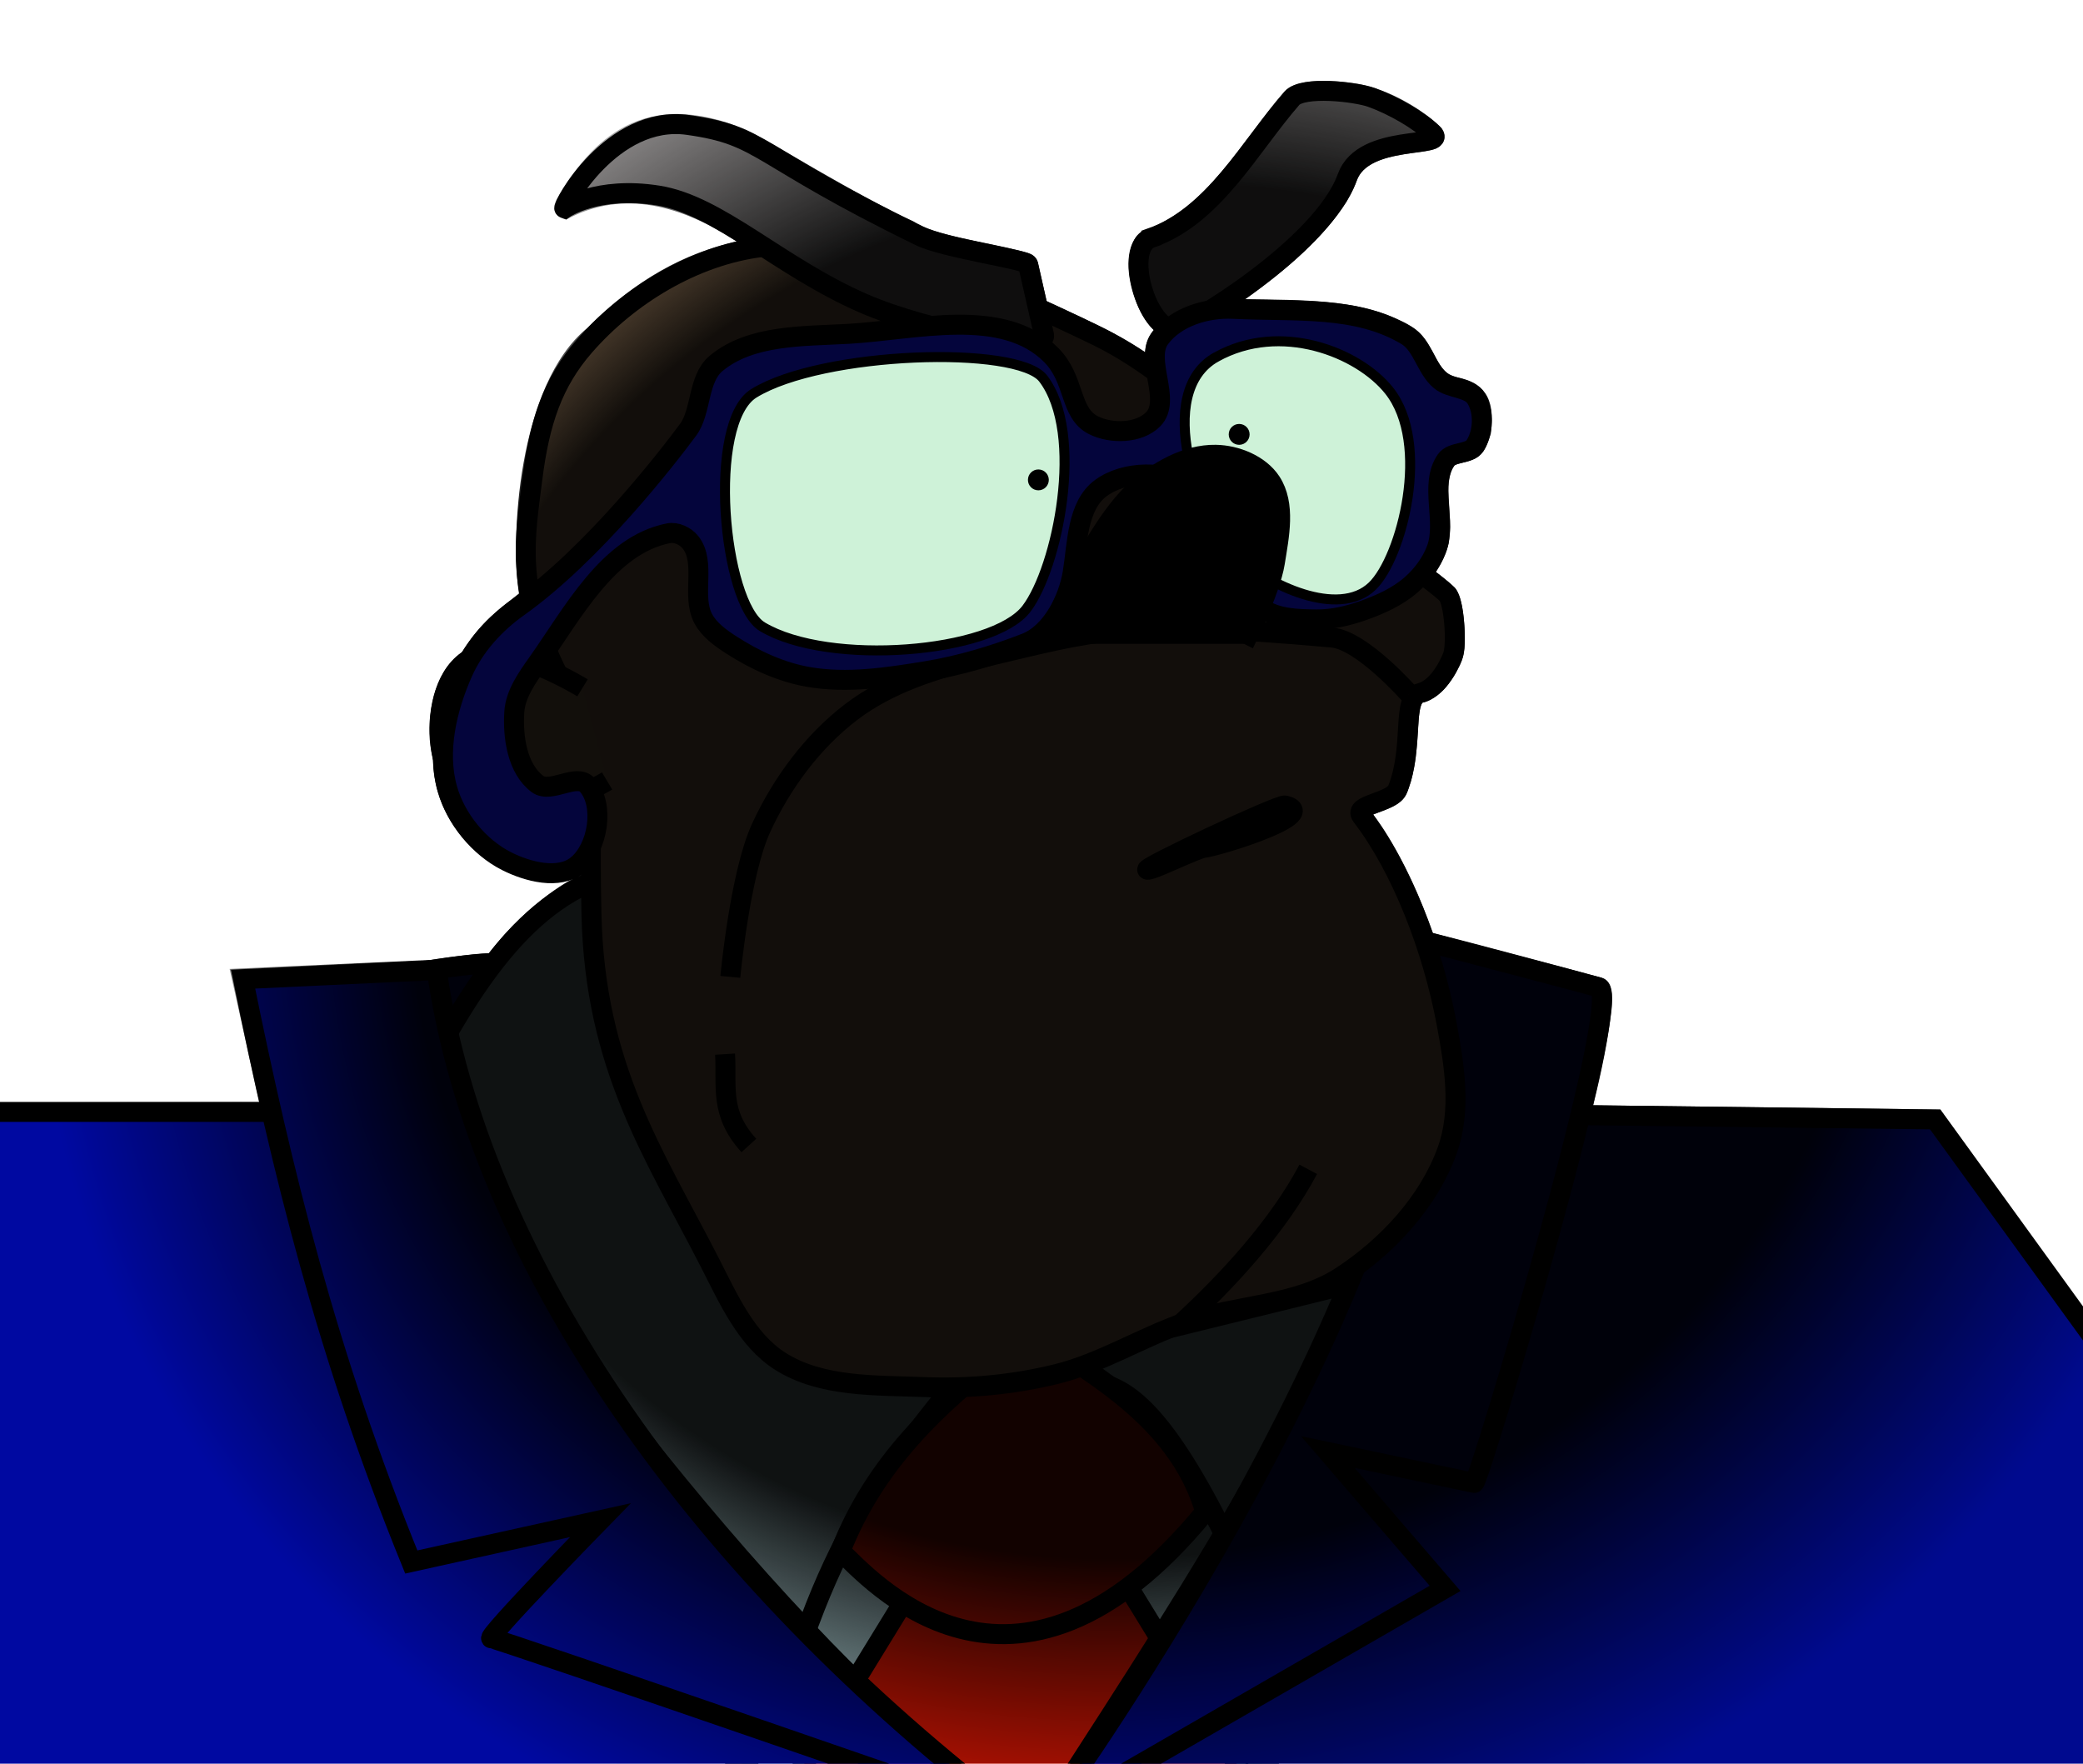 <?xml version="1.0" encoding="UTF-8" standalone="no"?>
<!-- Created with Inkscape (http://www.inkscape.org/) -->

<svg
   width="313"
   height="265"
   viewBox="0 0 82.815 70.115"
   version="1.1"
   id="svg5"
   inkscape:version="1.2.2 (732a01da63, 2022-12-09)"
   inkscape:export-filename="Instructor_exploded.webp"
   inkscape:export-xdpi="96"
   inkscape:export-ydpi="96"
   sodipodi:docname="instructor_exploded.svg"
   xmlns:inkscape="http://www.inkscape.org/namespaces/inkscape"
   xmlns:sodipodi="http://sodipodi.sourceforge.net/DTD/sodipodi-0.dtd"
   xmlns:xlink="http://www.w3.org/1999/xlink"
   xmlns="http://www.w3.org/2000/svg"
   xmlns:svg="http://www.w3.org/2000/svg">
  <sodipodi:namedview
     id="namedview7"
     pagecolor="#ffffff"
     bordercolor="#000000"
     borderopacity="0.25"
     inkscape:showpageshadow="2"
     inkscape:pageopacity="0.0"
     inkscape:pagecheckerboard="0"
     inkscape:deskcolor="#d1d1d1"
     inkscape:document-units="px"
     showgrid="false"
     inkscape:zoom="2.8284271"
     inkscape:cx="107.12668"
     inkscape:cy="141.77491"
     inkscape:window-width="2560"
     inkscape:window-height="1377"
     inkscape:window-x="2552"
     inkscape:window-y="-8"
     inkscape:window-maximized="1"
     inkscape:current-layer="svg5" />
  <defs
     id="defs2">
    <inkscape:path-effect
       effect="envelope"
       id="path-effect44538"
       is_visible="true"
       lpeversion="1"
       yy="true"
       xx="true"
       bendpath1="M -5.317,-14.008 H 87.726"
       bendpath2="M 87.726,-14.008 V 79.035"
       bendpath3="M -5.317,79.035 H 87.726"
       bendpath4="M -5.317,-14.008 V 79.035" />
    <linearGradient
       inkscape:collect="always"
       id="linearGradient44171">
      <stop
         style="stop-color:#000000;stop-opacity:0.929;"
         offset="0.662"
         id="stop44167" />
      <stop
         style="stop-color:#000000;stop-opacity:0;"
         offset="1"
         id="stop44169" />
    </linearGradient>
    <radialGradient
       inkscape:collect="always"
       xlink:href="#linearGradient44171"
       id="radialGradient44173"
       cx="39.148"
       cy="35.931"
       fx="39.148"
       fy="35.931"
       r="37.37"
       gradientUnits="userSpaceOnUse"
       gradientTransform="matrix(1.133,-0.366,0.337,1.042,-10.862,11.528)" />
    <clipPath
       clipPathUnits="userSpaceOnUse"
       id="clipPath47309">
      <g
         inkscape:label="Clip"
         id="use47311" />
    </clipPath>
    <clipPath
       clipPathUnits="userSpaceOnUse"
       id="clipPath47324">
      <g
         inkscape:label="Clip"
         id="use47326" />
    </clipPath>
    <clipPath
       clipPathUnits="userSpaceOnUse"
       id="clipPath48797">
      <path
         style="display:inline;opacity:0.467;fill:#ffffff;stroke-width:0.265"
         d="M 10.306,43.812 9.131,38.521 17.106,38.163 c 0,0 1.719,-0.263 2.333,-0.269 1.621,-2.127 3.459,-3.036 3.469,-3.028 -1.794,0.918 -5.636,-1.108 -5.693,-4.65 -0.316,-1.468 -0.098,-3.395 1.146,-4.284 0.804,-1.281 1.531,-1.726 2.272,-2.338 -0.336,-2.083 -0.078,-8.273 2.719,-10.557 1.95,-1.94 3.826,-2.959 5.94,-3.435 -2.135,-1.4 -4.493,-2.114 -6.776,-0.874 -0.46,-0.114 -0.599,-0.393 -0.37,-0.825 1.36,-2.338 3.436,-4.464 7.511,-2.747 1.023,0.485 4.283,2.562 6.654,3.643 0.82,0.56 2.795,0.8 4.314,1.188 0.344,0.086 0.534,0.138 0.641,0.445 l 0.346,1.54 c 1.321,0.625 2.661,1.188 3.92,2.031 0.022,-0.456 0.187,-0.698 0.34,-0.884 -0.51,-0.483 -0.809,-1.26 -0.949,-2.06 -0.145,-0.827 0.063,-1.659 0.504,-1.873 2.578,-0.875 3.896,-3.551 5.652,-5.554 0.36,-0.398 1.368,-0.521 2.692,-0.329 1.239,0.153 2.636,0.918 3.517,1.761 0.23,0.267 0.209,0.676 -0.222,0.854 -0.367,0.115 -0.762,0.136 -1.146,0.199 -0.519,0.094 -1.656,0.24 -1.96,1.022 -0.093,0.251 -0.192,0.48 -0.411,0.856 -0.9,1.42 -2.363,2.708 -4.04,3.9 2.332,0.03 4.346,0.021 5.975,0.761 0.961,0.428 1.138,0.671 1.626,1.612 0.187,0.345 0.401,0.662 0.854,0.74 0.948,0.2 1.513,0.725 1.306,2.233 -0.154,0.495 -0.278,0.863 -0.732,1.038 -0.208,0.094 -0.592,0.14 -0.708,0.221 -0.061,0.091 -0.172,0.22 -0.233,0.694 -0.038,0.405 0.022,0.809 0.034,1.214 0.029,0.371 0.05,0.657 -0.036,1.201 -0.079,0.337 -0.247,0.732 -0.508,1.127 0.238,0.179 0.482,0.376 0.757,0.631 0.267,0.316 0.357,1.042 0.387,1.757 0.023,0.724 -0.013,1.011 -0.292,1.517 -0.18,0.354 -0.472,0.737 -0.663,0.892 -0.029,0.032 -0.401,0.353 -0.72,0.399 -0.168,0.216 -0.159,0.97 -0.202,1.455 -0.036,0.391 -0.058,0.949 -0.254,1.664 -0.129,0.346 -0.153,0.707 -0.647,0.971 -0.194,0.124 -0.765,0.316 -0.856,0.359 0.287,0.382 1.351,1.834 2.371,4.709 1.695,0.43 5.043,1.325 6.713,1.78 0.453,0.135 0.439,0.73 0.392,1.244 -0.123,1.138 -0.404,2.508 -0.732,3.826 l 13.803,0.169 7.157,9.867 0.312,23.379 -88.263,-0.02 0.518,-33.53 c 0,0 5.279,0.005 13.44,0.005 z"
         id="path48799"
         sodipodi:nodetypes="cccccccccccccccccccsccccccccccccccccccccccccccccccccccccccc"
         inkscape:label="Clipping Group" />
    </clipPath>
    <filter
       inkscape:collect="always"
       style="color-interpolation-filters:sRGB"
       id="filter49532"
       x="-0.141"
       y="-0.141"
       width="1.281"
       height="1.281">
      <feGaussianBlur
         inkscape:collect="always"
         stdDeviation="5.455"
         id="feGaussianBlur49534" />
    </filter>
  </defs>
  <path
     style="display:inline;fill:#0009a1;fill-opacity:1;stroke:#000000;stroke-width:0.794;stroke-dasharray:none;stroke-opacity:1"
     d="m 17.112,38.565 c 7.197,-1.124 3.351,1.231 1.121,5.892 0.145,0 -1.121,-5.892 -1.121,-5.892 z"
     id="path35562"
     sodipodi:nodetypes="ccc"
     inkscape:label="SuitBack" />
  <g
     inkscape:groupmode="layer"
     id="layer6"
     inkscape:label="Shirt"
     style="display:inline"
     transform="translate(-41.138,-3.326)">
    <path
       style="opacity:1;fill:#d1f9ff;fill-opacity:1;stroke:#000000;stroke-width:1.323;stroke-dasharray:none;stroke-opacity:1"
       d="m 70.576,60.869 20.966,0.145 -0.307,17.243 -20.587,-0.036 z"
       id="path22353"
       sodipodi:nodetypes="ccccc" />
    <path
       style="opacity:1;fill:#d1f9ff;fill-opacity:1;stroke:#000000;stroke-width:0.794;stroke-dasharray:none;stroke-opacity:1"
       d="m 72.629,69.832 c 2.397,-7.693 5.238,-9.416 7.891,-13.519 L 65.797,38.009 c -3.752,0.875 -6.057,4.706 -8.199,8.87 z"
       id="path8425"
       sodipodi:nodetypes="ccccc" />
    <path
       style="opacity:1;fill:#d1f9ff;fill-opacity:1;stroke:#000000;stroke-width:0.794;stroke-dasharray:none;stroke-opacity:1"
       d="m 82.329,57.434 c 2.446,2.077 3.584,-2.307 9.166,10.515 l 6.265,-14.311 z"
       id="path13741"
       sodipodi:nodetypes="cccc" />
  </g>
  <path
     style="display:inline;fill:#ff1903;fill-opacity:1;stroke:#000000;stroke-width:0.794;stroke-dasharray:none;stroke-opacity:1"
     d="m 38.417,59.617 -9.509,15.49 c 10.918,0.196 14.057,0.188 23.261,-0.102 L 42.72,59.607 Z"
     id="path34099"
     sodipodi:nodetypes="ccccc"
     inkscape:label="Tie_Tail" />
  <g
     inkscape:groupmode="layer"
     id="layer2"
     inkscape:label="Suit"
     style="display:inline"
     transform="translate(-41.138,-3.326)">
    <g
       inkscape:groupmode="layer"
       id="layer3"
       inkscape:label="Suit_Right"
       style="opacity:1">
      <path
         style="opacity:1;fill:#000a8f;fill-opacity:1;stroke:#000000;stroke-width:0.794;stroke-dasharray:none;stroke-opacity:1"
         d="m 83.054,78.152 0.04,-3.215 c 5.756,-8.922 11.604,-17.772 14.428,-27.356 l 20.554,0.249 6.874,9.485 -0.006,20.913 z"
         id="path3211"
         sodipodi:nodetypes="ccccccc" />
    </g>
    <g
       inkscape:groupmode="layer"
       id="layer4"
       inkscape:label="Suit_Left"
       style="display:inline">
      <path
         id="rect27184"
         style="opacity:1;fill:#0009a1;stroke:#000000;stroke-width:0.794;stroke-dasharray:none"
         d="m 39.04,47.53 h 18.518 c 4.974,8.367 15.23,21.87 23.794,27.935 l 0.034,2.474 -42.347,-0.145 z"
         sodipodi:nodetypes="cccccc" />
    </g>
  </g>
  <g
     inkscape:groupmode="layer"
     id="layer7"
     inkscape:label="Collar"
     style="display:inline"
     transform="translate(-41.138,-3.326)">
    <g
       inkscape:groupmode="layer"
       id="layer12"
       inkscape:label="Collar_Right"
       style="display:inline">
      <path
         style="opacity:1;fill:#0009a1;fill-opacity:1;stroke:#000000;stroke-width:0.794;stroke-dasharray:none;stroke-opacity:1"
         d="m 83.148,74.906 -0.018,0.48 15.461,-8.914 -4.663,-5.422 5.82,1.229 c 0.173,0.037 6.001,-19.332 4.952,-19.701 -0.136,-0.048 -6.832,-1.807 -6.832,-1.807 0.824,12.48 -14.72,34.136 -14.72,34.136 z"
         id="path36388"
         sodipodi:nodetypes="cccccscc" />
    </g>
    <g
       inkscape:groupmode="layer"
       id="layer8"
       inkscape:label="Collar_Left"
       style="display:inline">
      <path
         style="display:inline;opacity:1;fill:#0009a1;fill-opacity:1;stroke:#000000;stroke-width:0.794;stroke-dasharray:none;stroke-opacity:1"
         d="m 50.802,42.252 c 1.558,7.674 3.323,14.899 6.688,23.171 l 7.519,-1.663 c 0,0 -4.591,4.699 -4.338,4.699 0.253,0 21.003,7.194 21.003,7.194 C 68.93,65.988 60.146,53.44 58.502,41.891 Z"
         id="path30147"
         sodipodi:nodetypes="cccsccc" />
    </g>
  </g>
  <path
     style="display:inline;fill:#ff1903;fill-opacity:1;stroke:#000000;stroke-width:0.794;stroke-dasharray:none;stroke-opacity:1"
     d="m 33.415,61.664 c 1.37,-3.501 3.859,-5.828 6.578,-7.913 l 1.796,-0.215 c 2.479,1.55 5.213,3.403 6.126,6.567 -7.661,9.331 -13.433,2.54 -14.5,1.561 z"
     id="path3220"
     sodipodi:nodetypes="ccccc"
     inkscape:label="Tie_Knot" />
  <g
     inkscape:groupmode="layer"
     id="layer9"
     inkscape:label="Face"
     style="display:inline"
     transform="translate(-41.138,-3.326)">
    <g
       inkscape:groupmode="layer"
       id="layer13"
       inkscape:label="Skin"
       style="display:inline">
      <path
         style="display:inline;opacity:1;fill:#ffcd99;fill-opacity:1;stroke:#000000;stroke-width:0.794;stroke-dasharray:none;stroke-opacity:1"
         d="m 63.324,30.148 c -1.726,-3.45 -1.309,-5.477 -1.022,-7.771 0.286,-2.294 0.826,-3.863 2.07,-5.291 1.764,-2.025 4.365,-3.598 7.029,-3.936 4.545,-0.578 9.164,1.514 13.292,3.502 2.88,1.387 5.105,3.85 7.694,5.726 0.902,0.653 1.828,1.272 2.73,1.925 1.197,0.868 3.197,2.264 3.558,2.65 0.28,0.299 0.393,2.011 0.22,2.454 -0.195,0.502 -0.651,1.309 -1.294,1.47 -0.759,0.19 -0.219,2.105 -0.895,3.821 -0.219,0.555 -1.795,0.6 -1.431,1.074 1.582,2.06 2.819,5.263 3.374,8.231 0.317,1.693 0.6,3.475 0.026,5.061 -0.743,2.053 -2.389,3.817 -4.218,5.01 -1.8,1.174 -4.155,1.112 -6.186,1.815 -1.752,0.607 -3.362,1.63 -5.163,2.07 -1.697,0.414 -3.469,0.58 -5.214,0.511 -1.937,-0.077 -4.087,0.013 -5.726,-1.022 -1.363,-0.861 -2.076,-2.502 -2.812,-3.936 -2.225,-4.34 -4.567,-7.761 -4.703,-13.854 -0.137,-6.094 0.397,-6.059 -1.329,-9.509 z"
         id="path36392"
         sodipodi:nodetypes="zzaaaaassssssaaaaaaazz"
         inkscape:label="Skin" />
      <path
         style="opacity:1;fill:#ffcd99;fill-opacity:1;stroke:#000000;stroke-width:0.794;stroke-dasharray:none;stroke-opacity:1"
         d="m 70.911,48.865 c -1.178,-1.295 -0.866,-2.337 -0.947,-3.632"
         id="path37592"
         sodipodi:nodetypes="cc" />
      <path
         style="opacity:1;fill:#ffcd99;fill-opacity:1;stroke:#000000;stroke-width:0.794;stroke-dasharray:none;stroke-opacity:1"
         d="m 87.91,56.116 c 2.11,-1.915 4.074,-4.106 5.241,-6.304"
         id="path38322"
         sodipodi:nodetypes="cc" />
      <path
         style="opacity:1;fill:#ffcd99;fill-opacity:1;stroke:#000000;stroke-width:0.794;stroke-dasharray:none;stroke-opacity:1"
         d="m 89.442,36.983 c -0.17,-0.25 -2.385,0.942 -2.684,0.92 -0.299,-0.022 5.224,-2.617 5.471,-2.556 1.568,0.386 -3.342,1.832 -3.342,1.688"
         id="path38324"
         sodipodi:nodetypes="czsc" />
    </g>
  </g>
  <g
     inkscape:groupmode="layer"
     id="layer14"
     inkscape:label="Brows"
     style="display:inline;fill:#d1cdcd;fill-opacity:1"
     transform="translate(-41.138,-3.326)">
    <path
       style="opacity:1;fill:#d1cdcd;fill-opacity:1;stroke:#000000;stroke-width:0.794;stroke-dasharray:none;stroke-opacity:1"
       d="m 82.009,13.84 c -0.044,-0.195 -3.314,-0.646 -4.294,-1.125 -6.639,-3.24 -6.195,-3.998 -9.228,-4.422 -3.033,-0.424 -5.04,3.283 -4.908,3.323 0,0 1.301,-0.9 3.72,-0.517 2.419,0.382 4.813,2.825 8.168,4.287 2.673,1.164 7.307,1.948 7.181,1.266 z"
       id="path40005"
       sodipodi:nodetypes="sszczscs" />
    <path
       style="opacity:1;fill:#d1cdcd;fill-opacity:1;stroke:#000000;stroke-width:0.794;stroke-dasharray:none;stroke-opacity:1"
       d="m 86.91,12.783 c -1.15,0.404 -0.145,3.698 0.927,3.622 0.436,-0.031 5.868,-3.255 6.863,-6.028 0.638,-1.778 4.038,-1.126 3.39,-1.756 -0.529,-0.514 -1.553,-1.108 -2.424,-1.422 -0.624,-0.225 -2.73,-0.467 -3.166,0.033 -1.682,1.927 -3.09,4.672 -5.59,5.55 z"
       id="path40010"
       sodipodi:nodetypes="sssssss" />
  </g>
  <g
     inkscape:groupmode="layer"
     id="layer15"
     inkscape:label="Left_Ear"
     style="display:inline"
     transform="translate(-41.138,-3.326)">
    <path
       style="display:inline;opacity:1;fill:#ffce99;fill-opacity:1;stroke:#000000;stroke-width:0.794;stroke-dasharray:none;stroke-opacity:1"
       d="m 64.298,30.671 c 0,0 -3.041,-1.868 -4.399,-1.187 -1.033,0.518 -1.369,2.069 -1.278,3.221 0.092,1.165 0.705,2.58 1.789,3.016 1.561,0.628 4.865,-1.348 4.865,-1.348"
       id="path40343"
       sodipodi:nodetypes="caaac" />
  </g>
  <g
     inkscape:groupmode="layer"
     id="layer18"
     inkscape:label="Mouth"
     style="display:inline"
     transform="translate(-41.138,-3.326)">
    <path
       style="display:inline;opacity:1;fill:#ffcd99;fill-opacity:1;stroke:#000000;stroke-width:0.794;stroke-dasharray:none;stroke-opacity:1"
       d="m 70.174,42.162 c 0,0 0.381,-4.097 1.227,-5.93 0.814,-1.764 2.034,-3.422 3.579,-4.601 1.482,-1.131 3.348,-1.724 5.163,-2.147 4.656,-1.086 5.536,-1.563 13.953,-0.812 1.191,0.106 3.071,2.243 3.071,2.243"
       id="path38320"
       sodipodi:nodetypes="caassc" />
  </g>
  <path
     style="display:none;opacity:0.467;fill:#ffffff;stroke-width:0.265"
     d="M 10.306,43.812 9.131,38.521 17.106,38.163 c 0,0 1.719,-0.263 2.333,-0.269 1.621,-2.127 3.459,-3.036 3.469,-3.028 -1.794,0.918 -5.636,-1.108 -5.693,-4.65 -0.316,-1.468 -0.098,-3.395 1.146,-4.284 0.804,-1.281 1.531,-1.726 2.272,-2.338 -0.336,-2.083 -0.078,-8.273 2.719,-10.557 1.95,-1.94 3.826,-2.959 5.94,-3.435 -2.135,-1.4 -4.493,-2.114 -6.776,-0.874 -0.46,-0.114 -0.599,-0.393 -0.37,-0.825 1.36,-2.338 3.436,-4.464 7.511,-2.747 1.023,0.485 4.283,2.562 6.654,3.643 0.82,0.56 2.795,0.8 4.314,1.188 0.344,0.086 0.534,0.138 0.641,0.445 l 0.346,1.54 c 1.321,0.625 2.661,1.188 3.92,2.031 0.022,-0.456 0.187,-0.698 0.34,-0.884 -0.51,-0.483 -0.809,-1.26 -0.949,-2.06 -0.145,-0.827 0.063,-1.659 0.504,-1.873 2.578,-0.875 3.896,-3.551 5.652,-5.554 0.36,-0.398 1.368,-0.521 2.692,-0.329 1.239,0.153 2.636,0.918 3.517,1.761 0.23,0.267 0.209,0.676 -0.222,0.854 -0.367,0.115 -0.762,0.136 -1.146,0.199 -0.519,0.094 -1.656,0.24 -1.96,1.022 -0.093,0.251 -0.192,0.48 -0.411,0.856 -0.9,1.42 -2.363,2.708 -4.04,3.9 2.332,0.03 4.346,0.021 5.975,0.761 0.961,0.428 1.138,0.671 1.626,1.612 0.187,0.345 0.401,0.662 0.854,0.74 0.948,0.2 1.513,0.725 1.306,2.233 -0.154,0.495 -0.278,0.863 -0.732,1.038 -0.208,0.094 -0.592,0.14 -0.708,0.221 -0.061,0.091 -0.172,0.22 -0.233,0.694 -0.038,0.405 0.022,0.809 0.034,1.214 0.029,0.371 0.05,0.657 -0.036,1.201 -0.079,0.337 -0.247,0.732 -0.508,1.127 0.238,0.179 0.482,0.376 0.757,0.631 0.267,0.316 0.357,1.042 0.387,1.757 0.023,0.724 -0.013,1.011 -0.292,1.517 -0.18,0.354 -0.472,0.737 -0.663,0.892 -0.029,0.032 -0.401,0.353 -0.72,0.399 -0.168,0.216 -0.159,0.97 -0.202,1.455 -0.036,0.391 -0.058,0.949 -0.254,1.664 -0.129,0.346 -0.153,0.707 -0.647,0.971 -0.194,0.124 -0.765,0.316 -0.856,0.359 0.287,0.382 1.351,1.834 2.371,4.709 1.695,0.43 5.043,1.325 6.713,1.78 0.453,0.135 0.439,0.73 0.392,1.244 -0.123,1.138 -0.404,2.508 -0.732,3.826 l 13.803,0.169 7.157,9.867 0.312,23.379 -88.263,-0.02 0.518,-33.53 c 0,0 5.279,0.005 13.44,0.005 z"
     id="path45011"
     sodipodi:nodetypes="cccccccccccccccccccsccccccccccccccccccccccccccccccccccccccc"
     inkscape:label="Clipping Group"
     sodipodi:insensitive="true" />
  <circle
     style="display:inline;opacity:1;fill:url(#radialGradient44173);fill-opacity:1;stroke-width:0.363;filter:url(#filter49532)"
     id="path43779"
     cx="45.192"
     cy="33.639"
     r="46.521"
     clip-path="url(#clipPath48797)" />
  <g
     inkscape:groupmode="layer"
     id="layer16"
     inkscape:label="Glasses"
     style="display:inline"
     transform="translate(-41.138,-3.326)">
    <path
       style="display:inline;opacity:1;fill:#04053c;fill-opacity:1;stroke:#000000;stroke-width:0.794;stroke-dasharray:none;stroke-opacity:1"
       d="m 64.09,37.714 c -0.722,0.6 -1.974,0.271 -2.812,-0.153 -1.102,-0.558 -2.013,-1.675 -2.352,-2.863 -0.43,-1.504 -0.02,-3.223 0.615,-4.652 0.459,-1.033 1.274,-1.928 2.196,-2.582 2.988,-2.121 5.97,-5.987 6.758,-7.052 0.538,-0.727 0.379,-2.026 1.111,-2.637 1.382,-1.154 3.473,-1.074 5.271,-1.178 2.694,-0.156 6.128,-1.09 8.053,0.842 0.973,0.976 0.711,2.304 1.681,2.791 0.71,0.356 1.815,0.331 2.373,-0.235 0.757,-0.768 -0.369,-2.356 0.273,-3.223 0.622,-0.841 1.837,-1.22 2.912,-1.168 2.518,0.122 4.899,-0.136 6.892,1.06 0.637,0.382 0.766,1.308 1.335,1.785 0.409,0.343 1.156,0.262 1.431,0.72 0.321,0.534 0.29,1.342 -0.043,1.868 -0.231,0.364 -0.911,0.226 -1.157,0.58 -0.677,0.977 0.041,2.434 -0.38,3.546 -0.203,0.537 -0.565,1.024 -0.996,1.404 -0.55,0.485 -1.247,0.795 -1.939,1.039 -0.589,0.207 -1.216,0.352 -1.84,0.345 -0.744,-0.008 -1.581,-0.025 -2.185,-0.46 -0.642,-0.462 -0.809,-1.358 -1.201,-2.045 -0.531,-0.931 -0.628,-2.281 -1.559,-2.812 -1.051,-0.599 -2.658,-0.62 -3.63,0.102 -0.943,0.701 -0.925,2.206 -1.11,3.347 -0.171,1.058 -0.829,2.405 -1.881,2.813 -1.247,0.484 -2.599,0.892 -3.949,1.112 -1.541,0.251 -3.14,0.497 -4.678,0.23 -1.086,-0.188 -2.128,-0.669 -3.055,-1.265 -0.431,-0.277 -0.882,-0.597 -1.125,-1.048 -0.487,-0.905 0.13,-2.238 -0.511,-3.042 -0.195,-0.245 -0.562,-0.419 -0.869,-0.358 -2.4,0.474 -3.8,3.167 -5.214,5.163 -0.414,0.585 -0.873,1.228 -0.92,1.943 -0.066,1 0.118,2.262 0.92,2.863 0.532,0.398 1.561,-0.454 1.994,0.051 0.693,0.809 0.41,2.488 -0.409,3.17 z"
       id="path42875"
       sodipodi:nodetypes="aaaassaasaaasaaaaaaaaaaaaassaaaaaaaaaaaa" />
    <path
       id="rect43610"
       style="display:inline;opacity:1;fill:#cef2d8;stroke:#000000;stroke-width:0.397;stroke-dasharray:none;fill-opacity:1"
       d="m 71.113,18.96 c 2.716,-1.67 10.485,-1.916 11.5,-0.584 1.669,2.189 0.57,7.531 -0.667,9.153 -1.345,1.763 -7.849,2.298 -10.499,0.713 -1.56,-0.933 -2.22,-8.122 -0.334,-9.282 z m 18.379,-1.44 c 2.556,-1.419 5.656,-0.194 6.873,1.333 1.677,2.104 0.51,6.637 -0.667,7.773 -1.354,1.307 -4.195,-0.077 -5.336,-1.153 -1.633,-1.539 -3.37,-6.566 -0.87,-7.953 z"
       sodipodi:nodetypes="ssssssssss" />
    <circle
       style="display:inline;opacity:1;fill:#000000;fill-opacity:1;stroke:#000000;stroke-width:0.234;stroke-dasharray:none;stroke-opacity:1"
       id="path55150-3"
       cx="90.404"
       cy="20.595"
       r="0.298" />
    <circle
       style="display:inline;fill:#000000;fill-opacity:1;stroke:#000000;stroke-width:0.234;stroke-dasharray:none;stroke-opacity:1"
       id="path55150-3-0"
       cx="82.421"
       cy="22.404"
       r="0.298" />
  </g>
  <g
     inkscape:groupmode="layer"
     id="layer17"
     inkscape:label="Nose"
     style="display:inline"
     transform="translate(-41.138,-3.326)">
    <path
       style="opacity:1;fill:#000000;fill-opacity:1;stroke:#000000;stroke-width:0.794;stroke-dasharray:none;stroke-opacity:1"
       d="m 82.699,28.921 c 0,0 1.826,-4.514 3.579,-6.084 0.869,-0.778 2.027,-1.451 3.193,-1.431 0.815,0.013 1.75,0.392 2.198,1.074 0.591,0.898 0.323,2.159 0.153,3.221 -0.181,1.134 -1.227,3.221 -1.227,3.221"
       id="path54254"
       sodipodi:nodetypes="caaaac" />
    <path
       style="opacity:1;fill:#000000;fill-opacity:1;stroke:#000000;stroke-width:0.794;stroke-dasharray:none;stroke-opacity:1"
       d="m 85.025,28.41 c 0,0 0.24,-1.387 0.716,-1.278 0.408,0.093 0.077,1.252 0.077,1.252"
       id="path55040"
       sodipodi:nodetypes="csc" />
  </g>
</svg>
